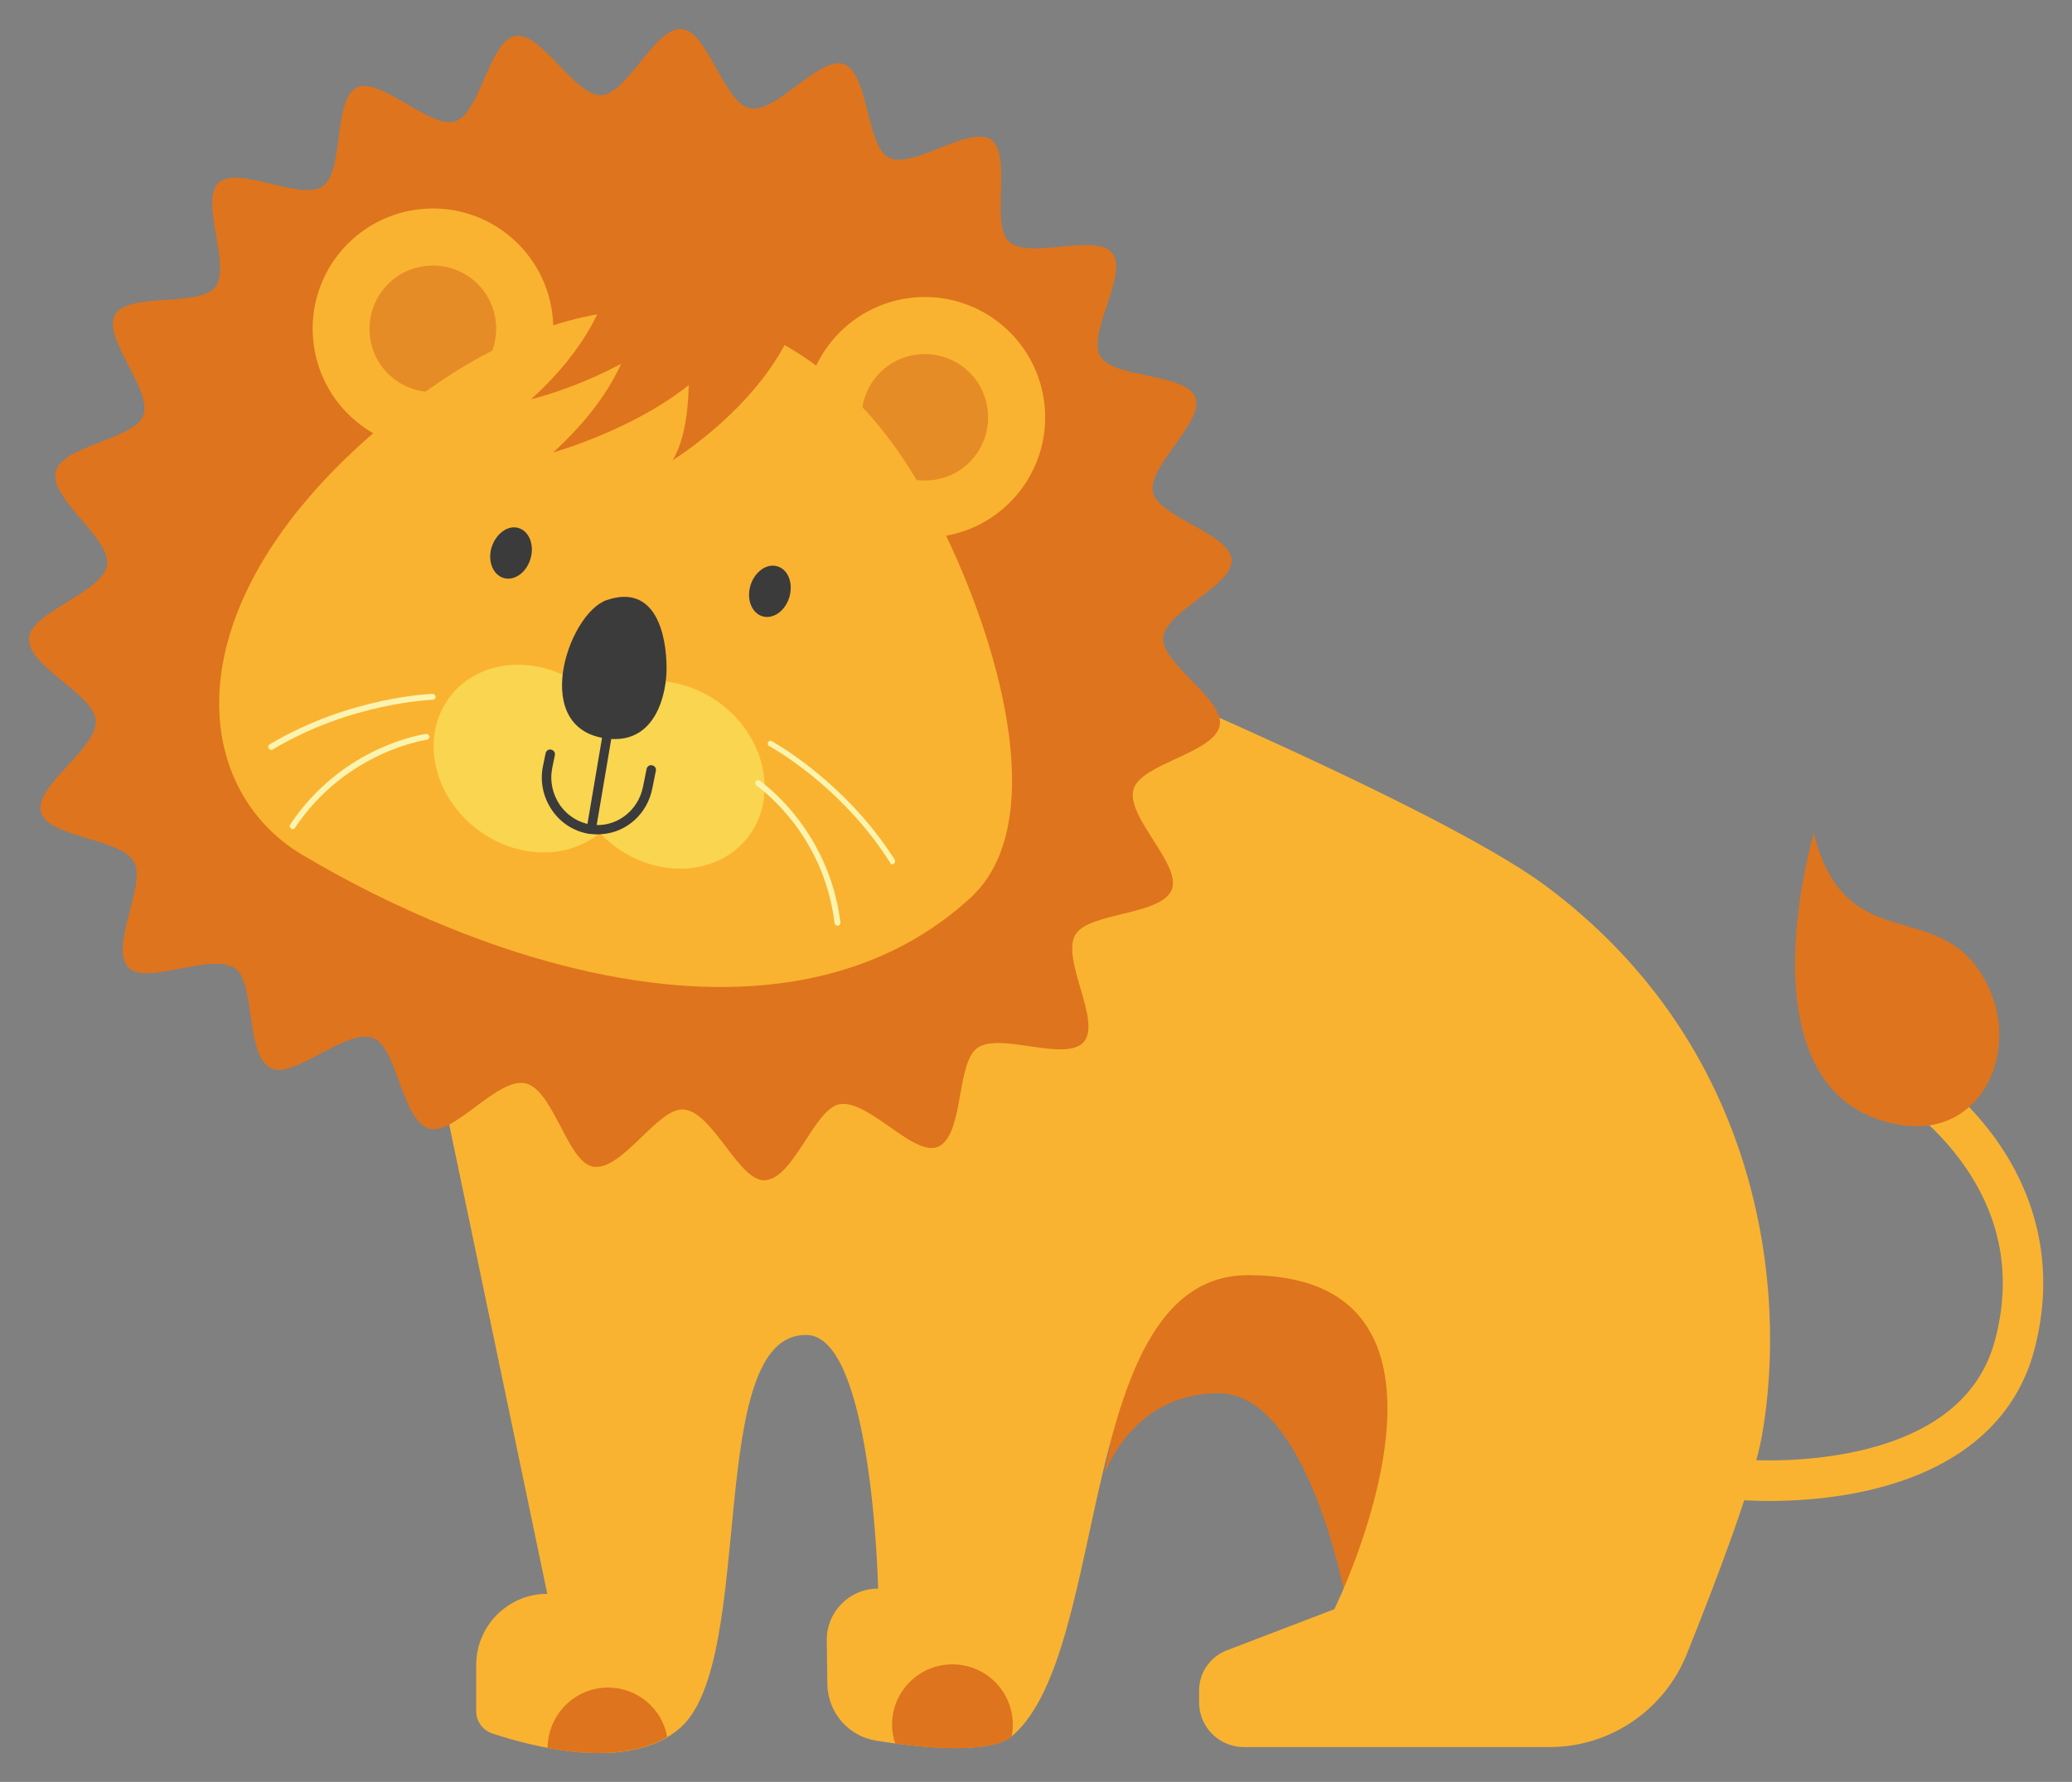 <?xml version="1.0" encoding="utf-8"?>
<!-- Generator: Adobe Illustrator 24.1.2, SVG Export Plug-In . SVG Version: 6.00 Build 0)  -->
<svg version="1.1" id="Слой_3" xmlns="http://www.w3.org/2000/svg" xmlns:xlink="http://www.w3.org/1999/xlink" x="0px" y="0px"
	 viewBox="0 0 714 614" style="enable-background:new 0 0 714 614;" xml:space="preserve">
<rect x="0" y="0" width="714" height="614" fill="#808080" stroke="none"/>
<style type="text/css">
	.st0{fill:#DE741D;}
	.st1{fill:#FAB330;}
	.st2{fill:#E68C26;}
	.st3{fill-rule:evenodd;clip-rule:evenodd;fill:#FAD54F;}
	.st4{fill:#3B3B3B;}
	.st5{fill:#FBF4AF;}
</style>
<g>
	<path class="st0" d="M463.8,551.4c0,0-12.9-71.1-43.7-71.3c-30.2-0.2-39.6,28.1-39.6,28.1l21.2-109.7L508.5,418L463.8,551.4z"/>
	<path class="st1" d="M354,218.9c0,0,138.5,56.7,178.3,86.1c74.7,55.3,83.7,139.3,74.9,189.5c-2.9,16.4-15.8,50.3-26,75.6
		c-7.8,19.3-26.5,31.9-47.2,31.9H428.6c-8.5,0-15.4-6.9-15.4-15.4v-4.1c0-6.1,3.8-11.6,9.5-13.8l37.1-14.2
		c0,0,56.8-115.1-29.7-115.1c-59.7,0-46.9,128.7-81.1,158.6c-7.5,6.6-30.8,4.4-47,1.8c-9.7-1.5-16.8-9.8-16.9-19.6l-0.2-14.9
		c-0.1-9.9,7.8-17.9,17.7-17.9l0,0c0,0-1.9-87-24.6-87.4c-35.5-0.7-17,111.7-43.5,135.3c-17.6,15.7-51.6,6.4-64.9,2
		c-3.3-1.1-5.5-4.2-5.5-7.6v-16c0-13.5,11-24.5,24.5-24.5l0,0l-57.4-274.6L354,218.9z"/>
	<g>
		<path class="st0" d="M328.2,573.5c11.5,0,20.8,9.3,20.8,20.8c0,1.4-0.1,2.8-0.4,4.1c-6.9,5.4-25,4.4-40.1,2.4
			c-0.7-2.1-1.1-4.2-1.1-6.5C307.4,582.8,316.7,573.5,328.2,573.5z"/>
		<path class="st0" d="M209.5,581.5c10.2,0,18.7,7.3,20.4,17c-11.6,7-27.8,6.3-41.2,3.8l0,0C188.8,590.8,198.1,581.5,209.5,581.5z"
			/>
	</g>
	<g>
		<path class="st1" d="M609.8,517.2c8.1,0,20.8-0.6,34.2-3.7c30.8-7.1,50.5-23.8,57-48.3c7.1-26.8,1.9-52.7-14.9-74.9
			c-12.6-16.5-27.2-25.2-27.8-25.5l-7.1,12.2c0.1,0.1,13.1,7.8,24,22.3c14.1,18.8,18.3,39.8,12.3,62.4
			c-5.1,19.3-20.7,32.1-46.3,38.1c-20.2,4.7-39.1,3.2-39.3,3.2l-1.2,14C601,516.9,604.4,517.2,609.8,517.2z"/>
	</g>
	<path class="st0" d="M653.5,387.4c29.2,5.6,42.2-24.5,32-46.7c-15.5-33.8-48.9-8.5-60.5-53.5C625,287.2,598.4,376.8,653.5,387.4z"
		/>
	<g>
		<g>
			<path class="st0" d="M420.3,250.1c-2.1,9.5-27.2,13-29.7,21.9c-2.7,9.4,16.6,25.9,13.2,34.5c-3.6,9.1-28.8,7.7-33.3,15.7
				c-4.8,8.5,9.1,29.7,3,36.8c-6.2,7.2-28.9-3.5-36.7,2.1c-7.5,5.4-4.5,30.4-13.7,34.1c-8.3,3.4-23.9-16.5-33.8-14.7
				c-8.8,1.6-15.8,25.9-25.9,26.2c-8.9,0.2-17.7-23.5-27.8-24.4c-8.9-0.8-21.3,21.4-31.2,19.7c-8.9-1.5-13.6-26.4-23.3-28.7
				c-9.6-2.2-24.7,18.1-33.2,15.6c-9.5-2.8-11-28.1-19.3-31.2c-9.4-3.5-27.3,14.3-35.2,10.4c-9-4.5-5.2-29.4-12.4-34.4
				c-8.3-5.7-30.6,6.1-36.7-0.3c-6.8-7.1,6.3-28.5,1.9-36.4c-4.7-8.3-29.7-8.2-32.1-17.3c-2.3-8.9,19.5-21.8,18.9-31.4
				c-0.5-9.1-23.8-18.7-23-28.5c0.7-9,25.3-15.5,26.9-25.1c1.5-9-19.8-22.7-17.7-32.1c2-9.1,27.1-11.1,30.2-19.5
				c3.2-8.6-14.2-26.8-9.8-34.6c4.5-8,29.1-2.5,34.6-9.6c5.6-7.2-5.5-29.7,1.1-35.9c6.6-6.2,28.4,6.4,35.9,1.2
				c7.5-5.1,3.5-30,11.7-34c8.1-4,25.4,14.4,34,11.6s11.7-27.8,20.7-29.4c8.9-1.6,20.5,20.8,29.6,20.4c9-0.4,18.6-23.7,27.8-22.8
				c8.9,0.8,14.4,25.4,23.4,27.3c8.9,2,24.1-18.2,32.4-15.2c8.6,3.1,7.6,28.2,15.5,32.2c8.1,4.2,27.9-11.3,35.2-6.2
				c7.4,5.2-0.3,29.1,6.2,35.2c6.6,6.2,30-3.1,35.6,3.9c5.6,7.1-8.7,27.7-4.2,35.5s29.6,5.8,32.8,14.2c3.3,8.3-16.6,23.8-14.6,32.7
				c1.9,8.7,26.5,14.2,27.1,23.3c0.6,8.8-22.9,17.8-23.6,26.9C400.3,228.8,422.2,241.1,420.3,250.1z"/>
		</g>
		<path class="st1" d="M277.4,147.4c2,22.8,22.1,39.7,44.9,37.7S362,163,360,140.2s-22.1-39.7-44.9-37.7
			C292.3,104.5,275.4,124.6,277.4,147.4z"/>
		<path class="st2" d="M297,145.7c1,12,11.6,20.9,23.6,19.8c12-1,20.9-11.6,19.8-23.6c-1-12-11.6-20.9-23.6-19.8
			C304.8,123.1,295.9,133.7,297,145.7z"/>
		<path class="st1" d="M107.9,116.9c2,22.8,22.1,39.7,44.9,37.7s39.7-22.1,37.7-44.9c-2-22.8-22.1-39.7-44.9-37.7
			C122.7,74,105.9,94.1,107.9,116.9z"/>
		<path class="st2" d="M127.4,115.2c1,12,11.6,20.9,23.6,19.8c12-1,20.9-11.6,19.9-23.6s-11.6-20.9-23.6-19.8
			C135.2,92.6,126.4,103.2,127.4,115.2z"/>
		<path class="st1" d="M104.4,294.7c15.7,9.3,32.6,17.8,50,24.8c26,10.6,53.1,17.9,79.2,20c37.7,3,73.5-5,100.9-30.2
			c34.6-31.9-1.7-121.3-25.8-154.9c-39.5-55.1-102-65.1-166.3-16.3C58,202.1,63.3,270.5,104.4,294.7z"/>
		<g>
			
				<ellipse transform="matrix(0.609 -0.793 0.793 0.609 -121.942 286.788)" class="st3" cx="230.1" cy="267.1" rx="30.6" ry="35.1"/>
			
				<ellipse transform="matrix(0.609 -0.793 0.793 0.609 -135.893 247.251)" class="st3" cx="183" cy="261.5" rx="30.6" ry="35.1"/>
		</g>
		<g>
			<g>
				<path class="st4" d="M229.7,230.4c0,8.3-3.5,25.5-19.5,24.2c-28.2-2.3-14.6-43.1-1.2-47.8C225.9,201,229.7,218.6,229.7,230.4z"
					/>
				<g>
					
						<rect x="185.3" y="261.4" transform="matrix(0.167 -0.986 0.986 0.167 -86.393 423.798)" class="st4" width="44.5" height="3.2"/>
				</g>
				<g>
					<path class="st4" d="M207.7,287.4c8.3-0.7,15.4-7,17.1-15.8l1.2-6c0.2-0.9-0.4-1.7-1.3-1.9c-0.9-0.2-1.7,0.4-1.9,1.3l-1.2,6
						c-1.7,8.7-9.7,14.5-18.2,13.1c-4.2-0.7-7.9-3.1-10.4-6.6c-2.6-3.8-3.6-8.3-2.7-12.9l0.9-4.4c0.2-0.9-0.4-1.7-1.3-1.9
						c-0.9-0.2-1.7,0.4-1.9,1.3l-0.9,4.4c-1.1,5.4,0.1,10.8,3.2,15.3c3,4.3,7.4,7.1,12.5,8C204.6,287.5,206.2,287.6,207.7,287.4z"/>
				</g>
			</g>
			<path class="st4" d="M258.4,202.5c-1.1,4.8,1.1,9.3,4.9,10s7.8-2.6,8.9-7.5s-1.1-9.3-4.9-10S259.5,197.7,258.4,202.5z"/>
			<path class="st4" d="M169.2,189.3c-1.1,4.8,1.1,9.3,4.9,10c3.8,0.7,7.8-2.6,8.9-7.5c1.1-4.8-1.1-9.3-4.9-10
				C174.4,181.1,170.4,184.5,169.2,189.3z"/>
		</g>
		<g>
			<path class="st0" d="M217.2,90.7c0,0,12.8,29.4-26.6,65.2c0,0,58.6-16.3,65.7-50.6C262.3,75.9,217.2,90.7,217.2,90.7z"/>
			<path class="st0" d="M209.6,72.4c0,0,12.7,29.4-26.6,65.2c0,0,56.9-13.7,65.6-50.6C255.5,57.7,209.6,72.4,209.6,72.4z"/>
			<path class="st0" d="M235.2,88.3c-2.1,6.4,8.1,51-3.4,70.3c0,0,49.3-30.4,45.1-69.6C273.6,59.3,235.2,88.3,235.2,88.3z"/>
		</g>
		<g>
			<g>
				<g>
					<path class="st5" d="M93.5,258.4c0.1,0,0.3-0.1,0.4-0.1c27.2-16.3,54.9-17.1,55.2-17.2c0.6,0,1-0.5,1-1s-0.5-1-1-1
						c-0.3,0-28.5,0.9-56.2,17.4c-0.5,0.3-0.6,0.9-0.3,1.4C92.8,258.2,93.2,258.4,93.5,258.4z"/>
				</g>
				<g>
					<path class="st5" d="M100.9,285.7c0.3,0,0.6-0.2,0.7-0.4c17.8-26.6,45.2-30.3,45.5-30.4c0.5-0.1,0.9-0.6,0.9-1.1
						c-0.1-0.5-0.5-0.9-1.1-0.9l0,0c-0.3,0-28.6,3.8-46.9,31.2c-0.3,0.5-0.2,1.1,0.3,1.4C100.4,285.6,100.6,285.7,100.9,285.7z"/>
				</g>
			</g>
			<g>
				<g>
					<path class="st5" d="M307.6,297.8c0.2,0,0.3-0.1,0.4-0.2c0.5-0.3,0.6-0.9,0.3-1.4C291,269,266.2,255.6,266,255.4
						c-0.5-0.3-1.1-0.1-1.3,0.4c-0.3,0.5-0.1,1.1,0.4,1.3c0.2,0.1,24.6,13.3,41.6,40.1C306.8,297.7,307.2,297.9,307.6,297.8z"/>
				</g>
				<g>
					<path class="st5" d="M288.7,319L288.7,319c0.6-0.1,1-0.6,0.9-1.1c-4-32.6-27.6-48.7-27.8-48.9c-0.5-0.3-1.1-0.2-1.4,0.3
						s-0.2,1.1,0.3,1.4c0.2,0.2,23.1,15.8,26.9,47.5C287.7,318.6,288.2,319,288.7,319z"/>
				</g>
			</g>
		</g>
	</g>
</g>
</svg>
